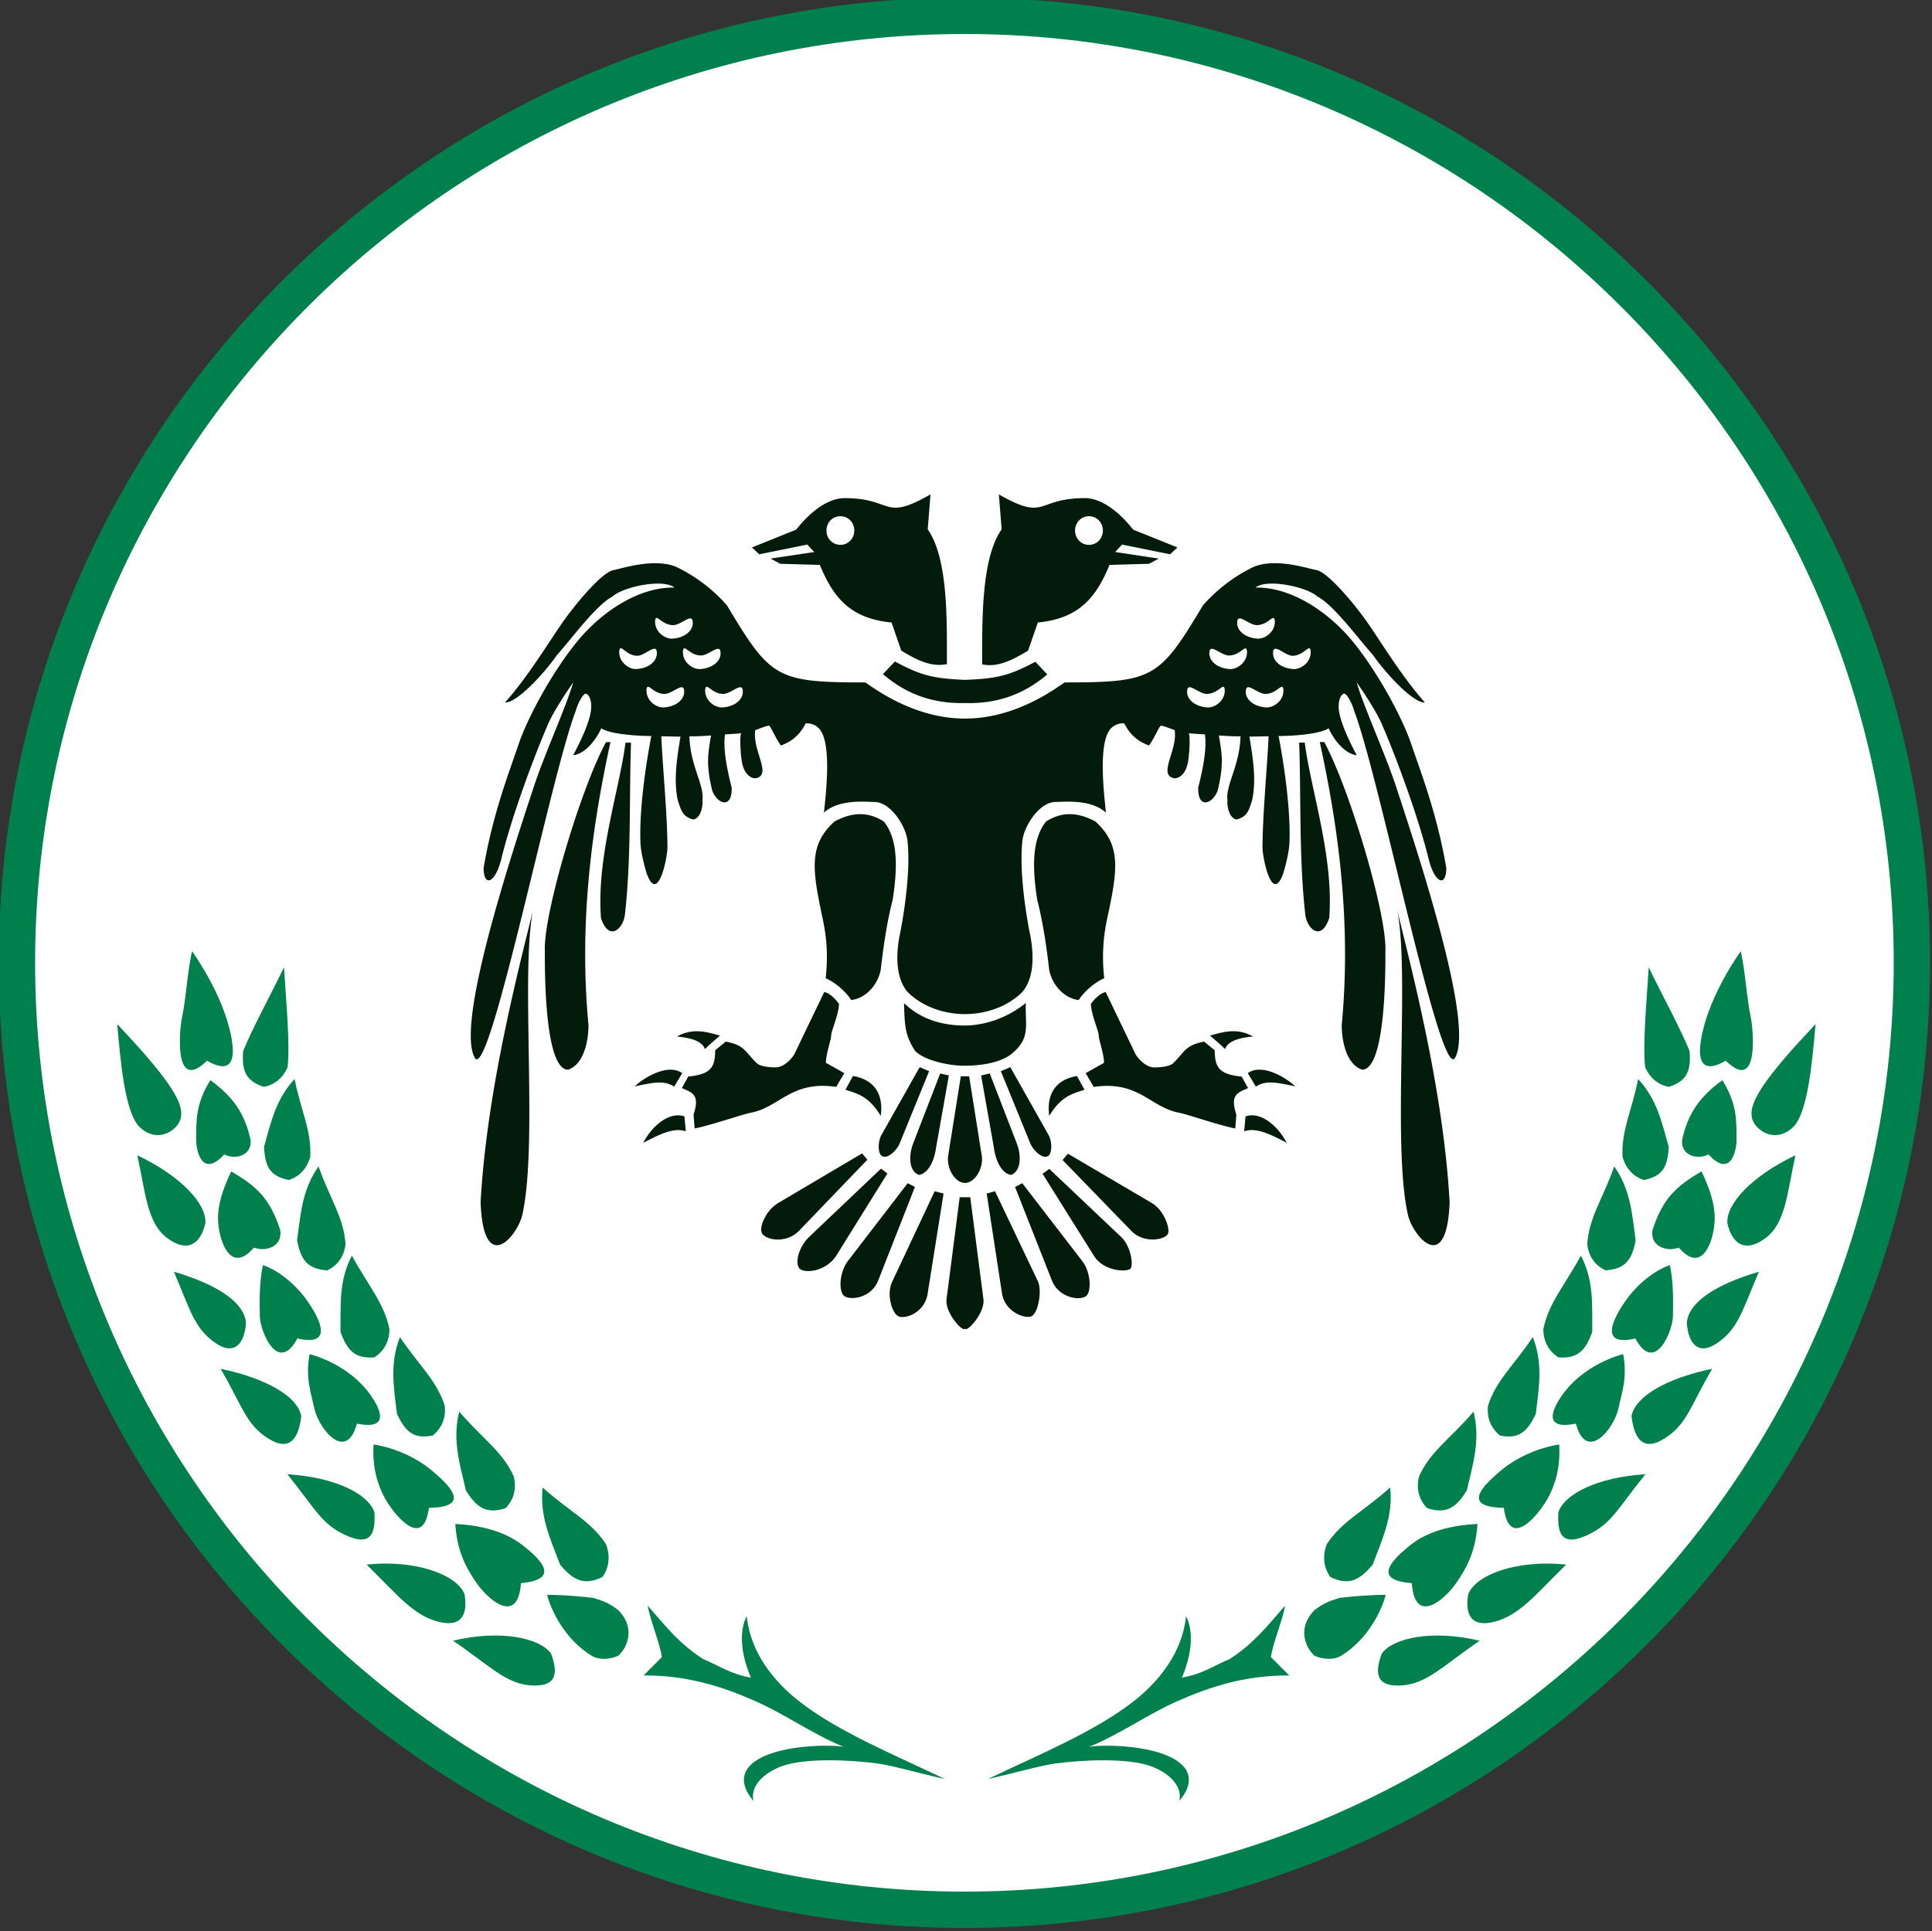 <?xml version="1.0" encoding="UTF-8" standalone="no"?>
<svg
   viewBox="1 1 66.25 66.23"
   version="1.1"
   id="svg5"
   sodipodi:docname="konyaspor.svg"
   inkscape:version="1.4.2 (f4327f4, 2025-05-13)"
   xmlns:inkscape="http://www.inkscape.org/namespaces/inkscape"
   xmlns:sodipodi="http://sodipodi.sourceforge.net/DTD/sodipodi-0.dtd"
   xmlns="http://www.w3.org/2000/svg"
   xmlns:svg="http://www.w3.org/2000/svg">
  <rect x="1" y="1" width="66.25" height="66.23" fill="#333333" stroke="none"/>
  <defs
     id="defs5" />
  <sodipodi:namedview
     id="namedview5"
     pagecolor="#ffffff"
     bordercolor="#000000"
     borderopacity="0.25"
     inkscape:showpageshadow="2"
     inkscape:pageopacity="0.0"
     inkscape:pagecheckerboard="0"
     inkscape:deskcolor="#d1d1d1"
     inkscape:zoom="12.849161"
     inkscape:cx="33.153915"
     inkscape:cy="33.115002"
     inkscape:window-width="1920"
     inkscape:window-height="1111"
     inkscape:window-x="-9"
     inkscape:window-y="-9"
     inkscape:window-maximized="1"
     inkscape:current-layer="svg5" />
  <path
     d="M292.173 434.702c30.965 0 56.22 25.245 56.22 56.198 0 30.956-25.255 56.202-56.22 56.202-30.966 0-56.221-25.246-56.221-56.202 0-30.952 25.255-56.198 56.22-56.198"
     style="fill:#00804d;fill-rule:evenodd"
     transform="matrix(.589 0 0 .589 -138.02 -255.123)"
     id="path1" />
  <path
     d="M292.176 436.823c29.797 0 54.102 24.293 54.102 54.08s-24.305 54.081-54.102 54.081c-29.799 0-54.104-24.294-54.104-54.081s24.305-54.08 54.104-54.08"
     style="fill:#fff;fill-rule:evenodd"
     transform="matrix(.589 0 0 .589 -138.02 -255.123)"
     id="path2" />
  <path
     d="M337.957 494.08c-.243-1.1-.292-2.492-.583-3.854-.695.991-1.457 2.334-1.91 3.627-.18.502-1.408 4.164 1.035 2.752 2.025 1.977 1.57-2.039 1.457-2.525m3.772.392c-1.15 1.227-2.445 2.637-3.157 3.753-.42.68-.908 1.537-.26 2.234.584.6 1.442.68 2.138-.018.826-.857 1.083-3.737 1.278-5.97m-7.334 1.567c-.6-1.439-1.458-2.979-2.38-4.873-.114 1.977-.356 4.373-.21 5.812.276.631.76 1.039 1.39 1.15 1.087-.357 1.282-.972 1.2-2.089m-1.213 5.584c-.421-1.503-.713-2.8-1.782-3.949-.372 1.88-1.003 3.028-.905 4.55.208.68.63 1.133 1.244 1.327 1.118-.227 1.378-.793 1.442-1.928m3.948-.484c-.015-1.053.05-1.974-.824-3.4-1.295.94-2.007 1.911-2.348 3.497-.064.923.923 1.152 1.538.824 1.279 1.41 1.65-.193 1.635-.92m3.431.972c-2.54 1.198-4.062 2.848-3.964 3.966.275 1.181 1.02 1.747 2.217.857 1.199-.89 1.262-2.702 1.747-4.823m-4.854 4.743c.307-1.15.16-2.155-.616-3.803-1.474.857-2.25 1.569-2.85 3.398-.178.971.844 1.311 1.524 1.035 1.116 1.295 1.715.211 1.942-.63m-4.453.21c-.21-1.603-.307-2.963-1.245-4.306-.663 1.894-1.473 2.961-1.571 4.531.08.73.47 1.248 1.069 1.523 1.165-.082 1.538-.63 1.748-1.748m-2.526 5.327c-.015-1.62.098-2.98-.662-4.436-.971 1.78-1.862 2.736-2.186 4.271 0 .715.308 1.28.875 1.653 1.164.082 1.586-.422 1.973-1.488m4.696-.908c.016-.955.032-1.975-.178-2.979-.955.342-1.813 1.084-2.395 1.828-.665.878-2.008 2.996.386 2.447 1.15 2.137 2.187-.486 2.187-1.296m5.003-2.59c-2.688.792-4.096 1.845-4.194 2.963.066 1.148.633 2.007 1.83 1.148 1.165-.84 1.375-1.779 2.364-4.11m-2.72 5.65c-2.72.566-4.485 1.635-4.694 2.753.129 1.148.583 2.151 1.909 1.311 1.31-.81 1.49-1.845 2.785-4.064m-5.472 2.381c.21-1.004.55-1.83.292-3.239-1.214.34-2.477 1.053-3.336 2.106-.857 1.082-1.375 2.346.583 1.941.599 2.25 2.153.39 2.46-.808m-4.793.24c.196-1.602.422-2.96-.176-4.467-1.101 1.653-2.137 2.51-2.607 4-.081.711.177 1.296.696 1.732 1.133.225 1.602-.244 2.087-1.264m-4.014 4.453c.372-1.6.794-2.947.389-4.582-1.328 1.555-2.526 2.316-3.173 3.774-.178.728 0 1.36.47 1.845 1.116.371 1.699-.032 2.314-1.037m4.71.47c.423-.777.746-1.767.665-3.14-1.214.194-2.51.744-3.513 1.62-1.117.952-2.04 2.038.29 2.07.325 2.476 1.99.453 2.559-.55m5.684-1.407c-2.801.178-4.711 1.148-5.067 2.216-.066 1.133.129 2.04 1.65 1.344 1.442-.648 1.78-1.537 3.417-3.56m-4.614 5.26c-2.801-.292-5.213.55-5.7 1.716-.193 1.133.115 1.992 1.57 1.602 1.41-.389 2.284-1.489 4.13-3.319m-6.362 1.02c.598-.876 1.1-1.829 1.198-3.384-1.295.065-2.816.34-3.95 1.264-1.15.94-2.121 2.009.129 2.183.178 2.543 1.99.891 2.623-.064m-4.906-1.005c.582-1.537 1.199-2.832 1.022-4.5-1.524 1.377-2.818 1.96-3.692 3.303-.26.695-.18 1.36.21 1.91 1.084.517 1.684.193 2.46-.713m-1.83 5.295c1.588-.97 2.38-2.703 2.59-3.547-.89 0-1.845.082-2.686.18-.534.162-.94.306-1.457.713-.988.986-.582 2.134 0 2.654.534.244 1.149.244 1.554 0m8.063-.875c-2.737-.649-5.02-.178-5.698.744-.405 1.086-.388 1.96 1.149 1.861 1.473-.095 2.396-1.132 4.549-2.605m-11.09 2.023-1.067-1.068c.129-.873.679-2.12.825-2.996-1.037 1.184-1.765 2.156-3.221 3.111-.955.387-1.538.856-2.785 1.082.76-1.797.55-3.009.243-3.576-.226 2.152-1.602 3.804-3.011 4.922-2.331 1.828-5.65 3.172-8.515 4.55 1.44-.31 2.898-.747 3.869-.892 1.506-.21 4.257-.357 5.634.16.954.358 1.829 1.088 1.634 2.008.745-.873.664-1.586.179-2.07-1.247-1.248-4.825-1.215-5.44-1.069 1.91-.792 3.416-1.912 5.196-2.687 1.797-.794 3.869-1.49 6.46-1.475m-64.462-38.318c.242-1.1.29-2.492.583-3.854.695.991 1.456 2.334 1.91 3.627.178.502 1.408 4.164-1.036 2.752-2.023 1.977-1.57-2.039-1.457-2.525m-3.771.392c1.149 1.227 2.444 2.637 3.155 3.753.42.68.907 1.537.26 2.234-.582.6-1.442.68-2.137-.018-.825-.857-1.084-3.737-1.278-5.97m7.333 1.567c.598-1.439 1.457-2.979 2.378-4.873.114 1.977.358 4.373.21 5.812-.274.631-.76 1.039-1.391 1.15-1.084-.357-1.28-.972-1.197-2.089m1.214 5.584c.42-1.503.71-2.8 1.78-3.949.373 1.88 1.004 3.028.908 4.55-.211.68-.632 1.133-1.248 1.327-1.117-.227-1.376-.793-1.44-1.928m-3.951-.484c.017-1.053-.05-1.974.825-3.4 1.296.94 2.008 1.911 2.348 3.497.066.923-.922 1.152-1.537.824-1.28 1.41-1.651-.193-1.636-.92m-3.43.972c2.54 1.198 4.062 2.848 3.965 3.966-.276 1.181-1.02 1.747-2.218.857-1.2-.89-1.263-2.702-1.747-4.823m4.855 4.743c-.308-1.15-.161-2.155.615-3.803 1.474.857 2.25 1.569 2.849 3.398.179.971-.842 1.311-1.522 1.035-1.116 1.295-1.714.211-1.942-.63m4.452.21c.21-1.603.307-2.963 1.246-4.306.663 1.894 1.474 2.961 1.572 4.531-.082.73-.47 1.248-1.07 1.523-1.165-.082-1.537-.63-1.748-1.748m2.526 5.327c.014-1.62-.098-2.98.663-4.436.97 1.78 1.862 2.736 2.186 4.271 0 .715-.307 1.28-.875 1.653-1.166.082-1.586-.422-1.974-1.488m-4.696-.908c-.016-.955-.032-1.975.179-2.979.955.342 1.812 1.084 2.396 1.828.663.878 2.006 2.996-.39 2.447-1.15 2.137-2.185-.486-2.185-1.296m-5.001-2.59c2.687.792 4.095 1.845 4.193 2.963-.066 1.148-.632 2.007-1.83 1.148-1.165-.84-1.376-1.779-2.363-4.11m2.719 5.65c2.72.566 4.484 1.635 4.694 2.753-.13 1.148-.582 2.151-1.91 1.311-1.31-.81-1.49-1.845-2.784-4.064m5.472 2.381c-.21-1.004-.551-1.83-.291-3.239 1.213.34 2.476 1.053 3.334 2.106.859 1.082 1.377 2.346-.582 1.941-.6 2.25-2.154.39-2.461-.808m4.793.24c-.196-1.602-.422-2.96.177-4.467 1.1 1.653 2.136 2.51 2.606 4 .08.711-.178 1.296-.696 1.732-1.132.225-1.603-.244-2.087-1.264m4.013 4.453c-.373-1.6-.792-2.947-.388-4.582 1.328 1.555 2.525 2.316 3.173 3.774.178.728 0 1.36-.47 1.845-1.116.371-1.7-.032-2.315-1.037m-4.711.47c-.42-.777-.745-1.767-.663-3.14 1.214.194 2.509.744 3.513 1.62 1.116.952 2.04 2.038-.292 2.07-.324 2.476-1.991.453-2.558-.55m-5.682-1.407c2.8.178 4.71 1.148 5.067 2.216.066 1.133-.13 2.04-1.651 1.344-1.441-.648-1.781-1.537-3.416-3.56m4.614 5.26c2.8-.292 5.214.55 5.698 1.716.195 1.133-.112 1.992-1.57 1.602-1.407-.389-2.282-1.489-4.128-3.319m6.363 1.02c-.6-.876-1.102-1.829-1.2-3.384 1.296.065 2.802.356 3.95 1.264 1.15.906 2.122 1.975-.128 2.183-.18 2.543-1.991.891-2.622-.064m4.905-1.005c-.583-1.537-1.2-2.832-1.02-4.5 1.522 1.377 2.817 1.96 3.69 3.303.259.695.179 1.36-.21 1.91-1.084.517-1.683.193-2.46-.713m1.83 5.295c-1.588-.97-2.381-2.703-2.591-3.547.89 0 1.845.082 2.686.18.536.162.94.306 1.458.713.987.986.582 2.134 0 2.654-.534.244-1.15.244-1.553 0m-8.064-.875c2.738-.649 5.019-.178 5.699.744.405 1.086.388 1.96-1.15 1.861-1.473-.095-2.395-1.132-4.55-2.605m11.09 2.023 1.066-1.068c-.127-.873-.677-2.12-.823-2.996 1.035 1.184 1.764 2.156 3.222 3.111.955.387 1.537.856 2.784 1.082-.762-1.797-.551-3.009-.244-3.576.227 2.152 1.604 3.804 3.012 4.922 2.332 1.828 5.65 3.172 8.515 4.55-1.441-.31-2.897-.747-3.87-.892-1.504-.21-4.257-.357-5.633.16-.954.358-1.83 1.088-1.634 2.008-.745-.873-.664-1.586-.18-2.07 1.248-1.248 4.825-1.215 5.44-1.069-1.91-.792-3.416-1.912-5.195-2.687-1.798-.794-3.87-1.49-6.46-1.475"
     style="fill:#00804d;fill-rule:evenodd"
     transform="matrix(.589 0 0 .589 -138.02 -255.123)"
     id="path3" />
  <path
     d="M294.895 503.254c-.404-.05-.858-.55-1.004-1.586l-.744-4.205.501-.117 1.586 4.103c.211.553.308 1.537-.339 1.805m-7.592-3.439c-.665-1.1-1.296-1.286-2.056-1.518l.436-.8c1.053.165 1.815.866 1.62 2.318m-13.826 1.57c.534-1.035 1.555-1.836 2.397-1.537l.08.87c-.729-.269-1.666.25-2.477.667m33.867-5.459c.129-.317.453-.617 1.634-.733-.92-.502-1.684-.285-2.508-.05.308.265.598.502.874.783m4.096 2.17c-.695-.633-2.008-1.319-2.768-.768l.47.785c.614-.418 1.358-.2 2.298-.017m-9.583 8.38-3.967-4.089.308-.369 4.888 2.873c.696.416 1.068 1.451.94 1.785-.147.351-1.425.617-2.169-.2m-2.155 1.467-2.978-4.755.39-.284 4.176 3.954c.598.57.712 1.621.567 1.837-.163.235-1.587.2-2.155-.752m-9.663 2.186.921-5.79-.516-.134-2.479 5.276c-.339.732-.015 1.8.358 2 .404.203 1.57-.215 1.716-1.352m-2.882-.732 2.136-5.442-.42-.219-3.48 4.526c-.502.668-.55 1.752-.227 2.035.372.283 1.585.133 1.991-.9m-4.58-2.922 3.948-4.106-.307-.367-4.889 2.89c-.696.415-1.133 1.4-.939 1.766.227.385 1.424.635 2.186-.183m9.63 5.691c0 .385 1.214-.867 1.07-1.719l-.762-5.892h-.615l-.76 5.892c-.145.852 1.067 2.104 1.067 1.72m0-8.445c.55 0 1.053-.783.988-1.518l-.744-4.69h-.486l-.745 4.69c-.064.735.437 1.518.987 1.518m-2.687-.467c.405-.05.858-.55 1.004-1.586l.745-4.205-.503-.117-1.585 4.103c-.21.553-.308 1.537.34 1.805m-2.152-1.102c.355.217.922-.4 1.05-.767l1.701-4.172-.55-.234-2.201 3.906c-.243.383-.243 1.117 0 1.267m-2.639 5.776 2.962-4.758-.373-.283-4.177 3.971c-.615.585-.842 1.503-.58 1.837.29.317 1.568.2 2.168-.767m9.632 2.221-.89-5.81.485-.134 2.494 5.24c.257.551.015 1.872-.372 2.036-.374.168-1.54-.233-1.717-1.332m2.897-.77-2.136-5.424.42-.219 3.497 4.541c.502.653.534 1.77.227 2.02-.34.301-1.603.133-2.008-.918m-.21-7.227c-.356.217-.924-.4-1.052-.767l-1.701-4.172.551-.234 2.201 3.906c.244.383.244 1.117 0 1.267m.066-2.337c.663-1.1 1.295-1.286 2.054-1.518l-.437-.8c-1.052.165-1.813.866-1.617 2.318m10.828.734.065-.8c-.372-1.15.033-1.268.681-1.552l-.373-.67c-1.359-.132-1.553-.566-1.57-1.533l-.616-.502c-1.132.217-1.132.617-1.78 1.235-.163.201-.728.267-1.118.267-.469 0-.889-.45-1.084-.75l-1.748-3.638c-.323.066-.648.4-.858.685 0 .6.453 1.567.453 1.852 0 .232.307 1.068.307 1.584l-1.066.601.467.801c2.607-.383 3.27 1.168 4.955 1.502.421.068 2.332.734 3.285.918m-34.966-2.453c.695-.633 2.007-1.319 2.77-.768l-.47.785c-.617-.418-1.36-.2-2.3-.017m4.096-2.17c-.13-.317-.454-.617-1.636-.733.923-.502 1.684-.285 2.51-.05-.308.265-.6.502-.874.783m-9.324-5.707c-.099-2.104 2.054-9.379 3.56-12.168h.26c-.973 4.473-1.879 10.182-1.28 16.474 0 1.018-.307 2.32-1.198 2.604-1.392-.05-1.342-5.994-1.342-6.91m4.694-12.133h.323c-.114 3.272.017 6.71-.356 10.014-.114.867-.939 1.568-1.393.2-.274-3.556 1.086-7.51 1.426-10.214m-5.39 9.797c-.729 3.721.306 13.601-.616 17.691-.276 1.235-2.268 3.621-2.429-.734.34-6.094 1.942-12.535 3.044-16.957m44.242-14.086c-.794-.068-1.166-.535-1.149-.938 0-.632.68.168 1.15.168.662-.017.97-.734 1.036-.3.064.668-.583 1.12-1.037 1.07m-2.088-1.772c-.777-.066-1.182-.533-1.149-.935 0-.615.663.152 1.15.152.68-.017.97-.7 1.035-.283.065.666-.583 1.117-1.036 1.066m-1.62 1.772c-.776-.068-1.18-.535-1.148-.938 0-.615.664.151 1.148.151.68-.016.972-.7 1.037-.283.065.668-.583 1.12-1.037 1.07m-1.295 2.234c-.776-.066-1.18-.533-1.148-.933 0-.617.664.15 1.148.15.68-.017.972-.7 1.037-.283.065.666-.583 1.117-1.037 1.066m3.417 0c-.777-.066-1.182-.533-1.15-.933 0-.617.663.15 1.15.15.679-.017.97-.7 1.037-.283.064.666-.584 1.117-1.037 1.066m-36.587-2.234c-.453.05-1.1-.402-1.037-1.07.066-.434.374.283 1.037.3.47 0 1.15-.8 1.15-.168.017.403-.356.87-1.15.938m2.088-1.772c-.453.051-1.1-.4-1.036-1.066.066-.418.356.266 1.036.283.486 0 1.15-.767 1.15-.152.032.402-.37.87-1.15.935m1.62 1.772c-.454.05-1.102-.402-1.037-1.07.066-.418.357.267 1.037.283.485 0 1.148-.766 1.148-.15.033.402-.37.87-1.148.937m1.295 2.234c-.454.051-1.102-.4-1.038-1.066.067-.418.358.266 1.038.283.485 0 1.148-.767 1.148-.15.033.4-.37.867-1.148.933m-3.416 0c-.454.051-1.102-.4-1.037-1.066.066-.418.357.266 1.037.283.486 0 1.15-.767 1.15-.15.032.4-.374.867-1.15.933m24.72-11.13c.453 0 .809.365.809.833s-.356.834-.81.834c-.453 0-.809-.367-.809-.834 0-.468.356-.834.81-.834m-14.472 0c.453 0 .808.365.808.833s-.355.834-.808.834a.815.815 0 0 1-.811-.834c0-.468.357-.834.811-.834m31.729 25.318c.097-2.104-2.056-9.379-3.56-12.168h-.26c.971 4.473 1.878 10.182 1.278 16.474 0 1.018.308 2.32 1.197 2.604 1.393-.05 1.345-5.994 1.345-6.91m-4.695-12.133h-.324c.114 3.272-.016 6.71.356 10.014.113.867.938 1.568 1.393.2.275-3.556-1.084-7.51-1.425-10.214m5.391 9.797c.728 3.721-.308 13.601.615 17.691.276 1.235 2.266 3.621 2.428-.734-.34-6.094-1.943-12.535-3.043-16.957m-6.443 13.502c-.533-1.035-1.554-1.836-2.396-1.537l-.08.87c.727-.269 1.666.25 2.476.667m-18.731-7.494c1.344 0 2.591-.518 3.351-1.3.73-.87.664-2.339.405-3.507-.259-1.35-.599-3.705-.405-5.342.13-.867 1.005-2.203 1.927-2.203.518 0 2.04-.18 2.93.62-.129-1.237-.437-3.942.226-4.825.163-.217.471-.4.842-.367.308.617.777 1.051 1.441 1.285.341-.484.551-1.035.681-1.152.193 0 .614.201.81.25.193 1.17-.989 2.588-.049 2.804.162.034.598-.084.777-.734.096-.217.21-1.602.096-1.885.097.016.503.05.94.067.064.5.064 1.334-.389 3.088-.048 1.267.825 1 1.132.181.357-1.484.259-2.084.067-3.203.533.033.646.05 1.261.05-.047 1.718-.874 2.837-.76 3.706-.032.416.113 1.068.534 1.135.615-.168.696-.485.907-1.135.242-1.186.047-2.422-.163-3.69.373 0 .713-.017 1.118-.017-.083 1.82-.356 4.656-.356 6.476 0 .567.55 3.372 1.215 1.487.064-.219.338-1.153.355-1.803.065-1.637-.226-4.057-.633-6.176 1.457-.017 2.543-.2 2.915-.45.308.685.94 1.485 1.635 1.57-.712-1.337-1.052-2.288-1.052-2.823 0-.7.307-.767.307-.767.18 0 .471.568.583.968 1.489 3.89 4.954 21.297 5.86 20.28 1.118-1.737-1.586-10.35-3.479-16.04-.616-1.82-1.896-4.658-2.219-5.859.583.834 1.231 1.87 1.473 2.453.891 2.07 2.137 5.46 2.721 7.862.372 1.435 1.019 1.586 1.019.484-.534-3.139-1.474-5.54-2.024-7.162-.566-1.7-2.136-4.522-3.593-6.223-1.328-1.537-3.4-2.972-5.488-2.937.631-.535 2.98-.05 3.593.515.972.502 2.446 2.537 3.24 3.405.71 1.035 2.33 2.804 3.025 2.771-1.23-1.385-2.315-3.139-3.205-4.455-.793-1.17-2.41-3.12-3.108-3.256-.437-.066-2.347-.734-3.66-.183a9.3 9.3 0 0 0-2.944 2.236c-2.543 4.24-2.866 4.49-8.063 4.49-1.925 1.385-3.885 2.104-5.796 2.104-1.91 0-3.869-.719-5.794-2.104-5.198 0-5.522-.25-8.063-4.49a9.3 9.3 0 0 0-2.946-2.236c-1.31-.55-3.222.117-3.659.183-.696.135-2.315 2.086-3.108 3.256-.889 1.316-1.975 3.07-3.205 4.455.696.033 2.316-1.736 3.027-2.77.792-.869 2.266-2.904 3.238-3.406.614-.566 2.962-1.05 3.594-.515-2.088-.035-4.162 1.4-5.489 2.937-1.456 1.701-3.027 4.522-3.593 6.223-.55 1.621-1.49 4.023-2.024 7.162 0 1.102.648.951 1.021-.484.582-2.403 1.828-5.793 2.718-7.862.243-.584.891-1.619 1.473-2.453-.322 1.201-1.603 4.04-2.217 5.858-1.894 5.691-4.597 14.304-3.481 16.041.907 1.017 4.371-16.39 5.861-20.28.113-.4.403-.968.582-.968 0 0 .308.066.308.767 0 .535-.339 1.486-1.053 2.822.697-.084 1.328-.884 1.637-1.57.372.25 1.456.434 2.914.451-.407 2.12-.698 4.54-.633 6.176.017.65.291 1.584.356 1.803.663 1.885 1.216-.92 1.216-1.487 0-1.82-.276-4.656-.358-6.476.405 0 .746.017 1.118.017-.21 1.268-.404 2.504-.163 3.69.211.65.292.967.907 1.135.422-.067.567-.719.533-1.135.116-.869-.71-1.988-.759-3.707.615 0 .728-.016 1.262-.049-.194 1.12-.292 1.72.066 3.203.306.82 1.181 1.086 1.132-.18-.454-1.755-.454-2.589-.388-3.089.437-.018.842-.05.94-.067-.114.283 0 1.668.095 1.885.18.65.616.768.777.734.94-.216-.242-1.634-.048-2.804.195-.049.616-.25.81-.25.13.117.34.668.68 1.152.663-.234 1.133-.668 1.441-1.285a.95.95 0 0 1 .841.367c.663.883.356 3.588.226 4.824.892-.8 2.414-.619 2.931-.619.922 0 1.797 1.336 1.926 2.203.195 1.637-.145 3.991-.403 5.342-.261 1.168-.325 2.637.403 3.506.763.783 2.008 1.301 3.351 1.301m3.675-21.164.568-1.637c2.426-.232 3.4-1.484 4.175-3.354l2.3-.064.566-.303-2.54-.383.403-.433 2.8.566.422-.4-2.574-1.035c-.89-1.133-1.911-1.836-2.817-1.836-2.865 0-2.202 1.385-5.003-.217l.162 2.035c-1.197 1.703-1.134 5.342-1.134 7.861.874.184 1.717-.214 2.672-.8m-7.382 0c.956.586 1.781.968 2.656.785 0-2.52.081-6.143-1.117-7.846l.162-2.035c-2.801 1.602-2.138.217-5.002.217-.908 0-1.927.703-2.818 1.836l-2.574 1.035.421.4 2.802-.566.403.433-2.542.383.567.303 2.3.064c.776 1.87 1.746 3.122 4.176 3.354zm3.707 3.054c1.845.05 3.4-.484 4.793-1.668l-.697-.736c-1.505.803-2.234.986-4.111 1.053-1.895-.084-2.558-.266-4.064-1.069l-.696.735c1.393 1.185 2.898 1.72 4.775 1.685m-6.62 17.291c.841-.099 1.538-.867 1.716-1.752.13-1.134.323-2.619.696-4.089.275-1.77.339-3.504-.518-4.557-.907-.566-1.798-.566-2.866 0-1.506 1.37-1.31 2.771-.697 5.625.211 1.002.341 2.086.18 3.506.549.232 1.165.767 1.488 1.267m13.242 0c.323-.5.938-1.035 1.49-1.267a10.5 10.5 0 0 1 .177-3.506c.616-2.854.81-4.256-.696-5.625-1.069-.566-1.96-.566-2.865 0-.857 1.053-.794 2.787-.519 4.557.372 1.47.567 2.955.698 4.09.177.884.873 1.652 1.715 1.751m-22.357 7.477-.065-.8c.373-1.15-.032-1.268-.68-1.552l.373-.67c1.36-.132 1.554-.566 1.57-1.533l.616-.502c1.132.217 1.132.617 1.781 1.235.161.201.728.267 1.116.267.47 0 .89-.45 1.085-.75l1.748-3.638c.324.066.647.4.858.685 0 .6-.454 1.567-.454 1.852 0 .232-.306 1.068-.306 1.584l1.068.601-.47.801c-2.605-.383-3.27 1.168-4.953 1.502-.422.068-2.332.734-3.287.918m15.735-3.654c-.825.017-2.298-.268-2.897-.852-.583-.9-.615-1.45-.647-2.787.987.951 2.25 1.301 3.544 1.301 1.295-.016 2.575-.516 3.545-1.317-.048 1.334.291 2.02-.793 2.938-.696.584-1.925.717-2.752.717"
     style="fill:#031b0a;fill-rule:evenodd"
     transform="matrix(.589 0 0 .589 -138.02 -255.123)"
     id="path4" />
</svg>
